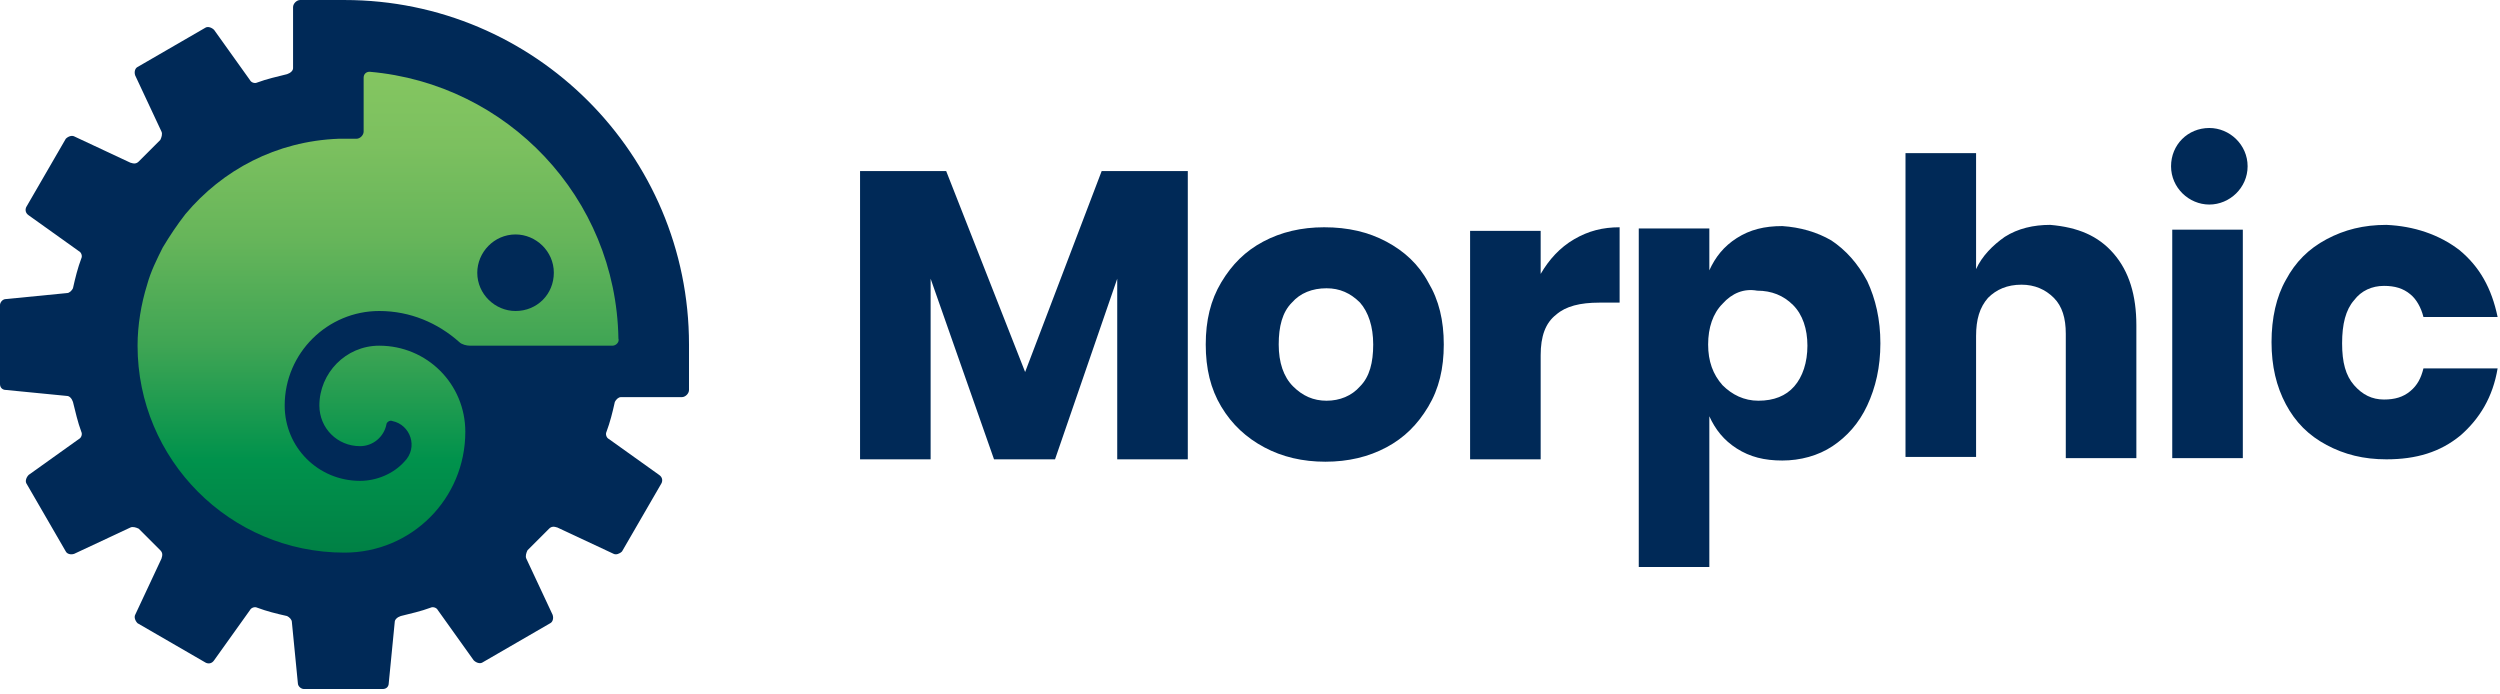 <?xml version="1.0" encoding="UTF-8" standalone="no"?><!DOCTYPE svg PUBLIC "-//W3C//DTD SVG 1.1//EN" "http://www.w3.org/Graphics/SVG/1.1/DTD/svg11.dtd"><svg width="100%" height="100%" viewBox="0 0 209 58" version="1.1" xmlns="http://www.w3.org/2000/svg" xmlns:xlink="http://www.w3.org/1999/xlink" xml:space="preserve" xmlns:serif="http://www.serif.com/" style="fill-rule:evenodd;clip-rule:evenodd;stroke-linejoin:round;stroke-miterlimit:1.414;" role="img"><title id="morphicLogoID">Morphic Logo</title><g><path d="M25.1,0c-0.3,0 -0.6,0.3 -0.6,0.6l0,5.1c0,0.2 -0.2,0.4 -0.5,0.5c-0.8,0.2 -1.7,0.4 -2.5,0.7c-0.2,0.1 -0.5,0 -0.6,-0.2l-3,-4.2c-0.2,-0.2 -0.5,-0.3 -0.7,-0.2l-5.7,3.3c-0.2,0.1 -0.3,0.4 -0.2,0.7l2.2,4.7c0.1,0.2 0,0.5 -0.1,0.7c-0.6,0.6 -1.2,1.2 -1.8,1.8c-0.2,0.2 -0.4,0.2 -0.7,0.1l-4.7,-2.2c-0.2,-0.1 -0.5,0 -0.7,0.2l-3.3,5.7c-0.1,0.2 -0.1,0.5 0.2,0.7l4.2,3c0.2,0.1 0.3,0.4 0.2,0.6c-0.3,0.8 -0.5,1.6 -0.7,2.5c-0.1,0.2 -0.3,0.4 -0.5,0.4l-5.1,0.5c-0.3,0 -0.5,0.3 -0.5,0.5l0,6.6c0,0.3 0.2,0.5 0.5,0.5l5.1,0.5c0.2,0 0.4,0.2 0.5,0.5c0.2,0.8 0.4,1.7 0.7,2.5c0.1,0.2 0,0.5 -0.2,0.6l-4.2,3c-0.2,0.2 -0.3,0.5 -0.2,0.7l3.3,5.7c0.1,0.2 0.4,0.3 0.7,0.2l4.7,-2.2c0.2,-0.1 0.5,0 0.7,0.1c0.6,0.6 1.2,1.2 1.8,1.8c0.2,0.2 0.2,0.4 0.1,0.7l-2.2,4.7c-0.1,0.2 0,0.5 0.2,0.7l5.7,3.3c0.2,0.1 0.5,0.1 0.7,-0.2l3,-4.2c0.1,-0.2 0.4,-0.3 0.6,-0.2c0.8,0.3 1.6,0.5 2.5,0.7c0.2,0.1 0.4,0.3 0.4,0.5l0.5,5.1c0,0.3 0.3,0.5 0.5,0.5l6.6,0c0.3,0 0.5,-0.2 0.5,-0.5l0.5,-5.1c0,-0.2 0.2,-0.4 0.5,-0.5c0.8,-0.2 1.7,-0.4 2.5,-0.7c0.2,-0.1 0.5,0 0.6,0.2l3,4.2c0.2,0.2 0.5,0.3 0.7,0.2l5.7,-3.3c0.2,-0.1 0.3,-0.4 0.2,-0.7l-2.2,-4.7c-0.1,-0.2 0,-0.5 0.1,-0.7c0.6,-0.6 1.2,-1.2 1.8,-1.8c0.2,-0.2 0.4,-0.2 0.7,-0.1l4.7,2.2c0.2,0.1 0.5,0 0.7,-0.2l3.3,-5.7c0.1,-0.2 0.1,-0.5 -0.2,-0.7l-4.2,-3c-0.2,-0.1 -0.3,-0.4 -0.2,-0.6c0.3,-0.8 0.5,-1.6 0.7,-2.5c0.1,-0.2 0.3,-0.4 0.5,-0.4l5.1,0c0.3,0 0.6,-0.3 0.6,-0.6l0,-3.8c0,-15.9 -12.9,-28.8 -28.8,-28.8l-3.7,0Z" style="fill:#002957;fill-rule:nonzero;"/><path d="M30.9,6c-0.3,0 -0.5,0.2 -0.5,0.5l0,4.5c0,0.3 -0.3,0.6 -0.6,0.6l-1.5,0c-5.2,0.2 -9.7,2.6 -12.8,6.3c-0.7,0.9 -1.3,1.8 -1.9,2.8c-0.5,1 -1,2 -1.3,3.1c-0.5,1.6 -0.8,3.4 -0.8,5.1c0,9.5 7.7,17.3 17.3,17.3c5.6,0 10.1,-4.5 10.1,-10.1c0,-4 -3.2,-7.2 -7.2,-7.2c-2.8,0 -5,2.3 -5,5c0,1.9 1.5,3.4 3.4,3.4c1.1,0 2,-0.8 2.2,-1.8c0,-0.2 0.3,-0.4 0.5,-0.3c1.5,0.3 2.2,2.2 1,3.4c-0.9,1 -2.3,1.6 -3.7,1.6c-3.5,0 -6.3,-2.8 -6.3,-6.3c0,-4.4 3.6,-7.9 7.9,-7.9c2.6,0 4.9,1 6.7,2.6c0.2,0.2 0.6,0.3 0.9,0.3l11.9,0c0.3,0 0.6,-0.3 0.5,-0.6c-0.2,-11.8 -9.3,-21.3 -20.8,-22.3Z" style="fill:url(#_Linear1);fill-rule:nonzero;"/><path d="M43.1,26c-1.7,0 -3.2,-1.4 -3.2,-3.2c0,-1.7 1.4,-3.2 3.2,-3.2c1.7,0 3.2,1.4 3.2,3.2c0,1.8 -1.4,3.2 -3.2,3.2Z" style="fill:#002957;fill-rule:nonzero;"/></g><g><path class="letter" d="M99.3,14.3l0,24.1l-5.9,0l0,-15.1l-5.2,15.1l-5.1,0l-5.3,-15.1l0,15.1l-5.9,0l0,-24.1l7.2,0l6.6,16.8l6.4,-16.8l7.2,0Z" style="fill:#002957;fill-rule:nonzero;"/><path class="letter" d="M115.9,20.2c1.5,0.8 2.7,1.9 3.5,3.4c0.9,1.5 1.3,3.2 1.3,5.2c0,2 -0.4,3.7 -1.3,5.2c-0.9,1.5 -2,2.6 -3.5,3.4c-1.5,0.8 -3.2,1.2 -5.1,1.2c-1.9,0 -3.6,-0.4 -5.1,-1.2c-1.5,-0.8 -2.7,-1.9 -3.6,-3.4c-0.9,-1.5 -1.3,-3.2 -1.3,-5.2c0,-2 0.4,-3.7 1.3,-5.2c0.9,-1.5 2,-2.6 3.5,-3.4c1.5,-0.8 3.2,-1.2 5.1,-1.2c2,0 3.7,0.4 5.2,1.2Zm-7.9,5.1c-0.8,0.8 -1.1,2 -1.1,3.5c0,1.5 0.4,2.7 1.2,3.5c0.8,0.8 1.7,1.2 2.8,1.2c1.1,0 2.1,-0.4 2.8,-1.2c0.8,-0.8 1.1,-2 1.1,-3.5c0,-1.5 -0.4,-2.7 -1.1,-3.5c-0.8,-0.8 -1.7,-1.2 -2.8,-1.2c-1.2,0 -2.2,0.4 -2.9,1.2Z" style="fill:#002957;fill-rule:nonzero;"/><path class="letter" d="M131.6,20c1.2,-0.7 2.4,-1 3.8,-1l0,6.3l-1.7,0c-1.6,0 -2.8,0.3 -3.6,1c-0.9,0.7 -1.3,1.8 -1.3,3.4l0,8.7l-5.9,0l0,-19.1l5.9,0l0,3.6c0.7,-1.2 1.6,-2.2 2.8,-2.9Z" style="fill:#002957;fill-rule:nonzero;"/><path class="letter" d="M153.1,20.1c1.2,0.8 2.2,1.9 3,3.4c0.7,1.5 1.1,3.2 1.1,5.2c0,2 -0.4,3.7 -1.1,5.2c-0.7,1.5 -1.7,2.6 -2.9,3.4c-1.2,0.8 -2.7,1.2 -4.2,1.2c-1.5,0 -2.7,-0.3 -3.8,-1c-1.1,-0.7 -1.8,-1.6 -2.3,-2.7l0,12.6l-5.9,0l0,-28.3l5.9,0l0,3.5c0.5,-1.1 1.2,-2 2.3,-2.7c1.1,-0.7 2.3,-1 3.8,-1c1.5,0.1 2.9,0.5 4.1,1.2Zm-9.1,5.3c-0.8,0.8 -1.2,2 -1.2,3.4c0,1.4 0.4,2.5 1.2,3.4c0.8,0.8 1.8,1.3 3,1.3c1.3,0 2.3,-0.4 3,-1.2c0.7,-0.8 1.1,-2 1.1,-3.4c0,-1.4 -0.4,-2.6 -1.2,-3.4c-0.8,-0.8 -1.8,-1.2 -3,-1.2c-1.1,-0.2 -2.1,0.2 -2.9,1.1Z" style="fill:#002957;fill-rule:nonzero;"/><path class="letter" d="M176.7,21.2c1.3,1.5 1.9,3.5 1.9,6l0,11.1l-5.9,0l0,-10.4c0,-1.3 -0.3,-2.3 -1,-3c-0.7,-0.7 -1.6,-1.1 -2.7,-1.1c-1.2,0 -2.1,0.4 -2.8,1.1c-0.7,0.8 -1,1.8 -1,3.2l0,10.1l-5.9,0l0,-25.4l5.9,0l0,9.7c0.5,-1.1 1.4,-2 2.4,-2.7c1.1,-0.7 2.4,-1 3.8,-1c2.3,0.2 4,0.9 5.3,2.4Z" style="fill:#002957;fill-rule:nonzero;"/><path class="letter" d="M187.5,19.2l0,19.1l-5.9,0l0,-19.1l5.9,0Z" style="fill:#002957;fill-rule:nonzero;"/><path class="letter" d="M205.6,20.9c1.7,1.4 2.7,3.2 3.2,5.6l-6.2,0c-0.2,-0.8 -0.6,-1.5 -1.1,-1.9c-0.6,-0.5 -1.3,-0.7 -2.2,-0.7c-1,0 -1.9,0.4 -2.5,1.2c-0.7,0.8 -1,2 -1,3.6c0,1.6 0.3,2.7 1,3.5c0.7,0.8 1.5,1.2 2.5,1.2c0.9,0 1.6,-0.2 2.2,-0.7c0.6,-0.5 0.9,-1.1 1.1,-1.9l6.2,0c-0.4,2.4 -1.5,4.2 -3.1,5.6c-1.7,1.4 -3.7,2 -6.2,2c-1.9,0 -3.5,-0.4 -5,-1.2c-1.5,-0.8 -2.6,-1.9 -3.4,-3.4c-0.8,-1.5 -1.2,-3.2 -1.2,-5.2c0,-2 0.4,-3.8 1.2,-5.2c0.8,-1.5 1.9,-2.6 3.4,-3.4c1.5,-0.8 3.1,-1.2 5,-1.2c2.3,0.1 4.4,0.8 6.1,2.1Z" style="fill:#002957;fill-rule:nonzero;"/><path class="letter" d="M184.7,17.1c-1.7,0 -3.2,-1.4 -3.2,-3.2c0,-1.8 1.4,-3.2 3.2,-3.2c1.7,0 3.2,1.4 3.2,3.2c0,1.8 -1.5,3.2 -3.2,3.2Z" style="fill:#002957;fill-rule:nonzero;"/></g><defs><linearGradient id="_Linear1" x1="0" y1="0" x2="1" y2="0" gradientUnits="userSpaceOnUse" gradientTransform="matrix(2.45334e-15,-40.066,40.066,2.45334e-15,31.675,46.087)"><stop offset="0" style="stop-color:#008145;stop-opacity:1"/><stop offset="0.19" style="stop-color:#00924c;stop-opacity:1"/><stop offset="0.43" style="stop-color:#3fa554;stop-opacity:1"/><stop offset="0.65" style="stop-color:#66b55a;stop-opacity:1"/><stop offset="0.85" style="stop-color:#7cc05f;stop-opacity:1"/><stop offset="1" style="stop-color:#84c661;stop-opacity:1"/></linearGradient></defs></svg>